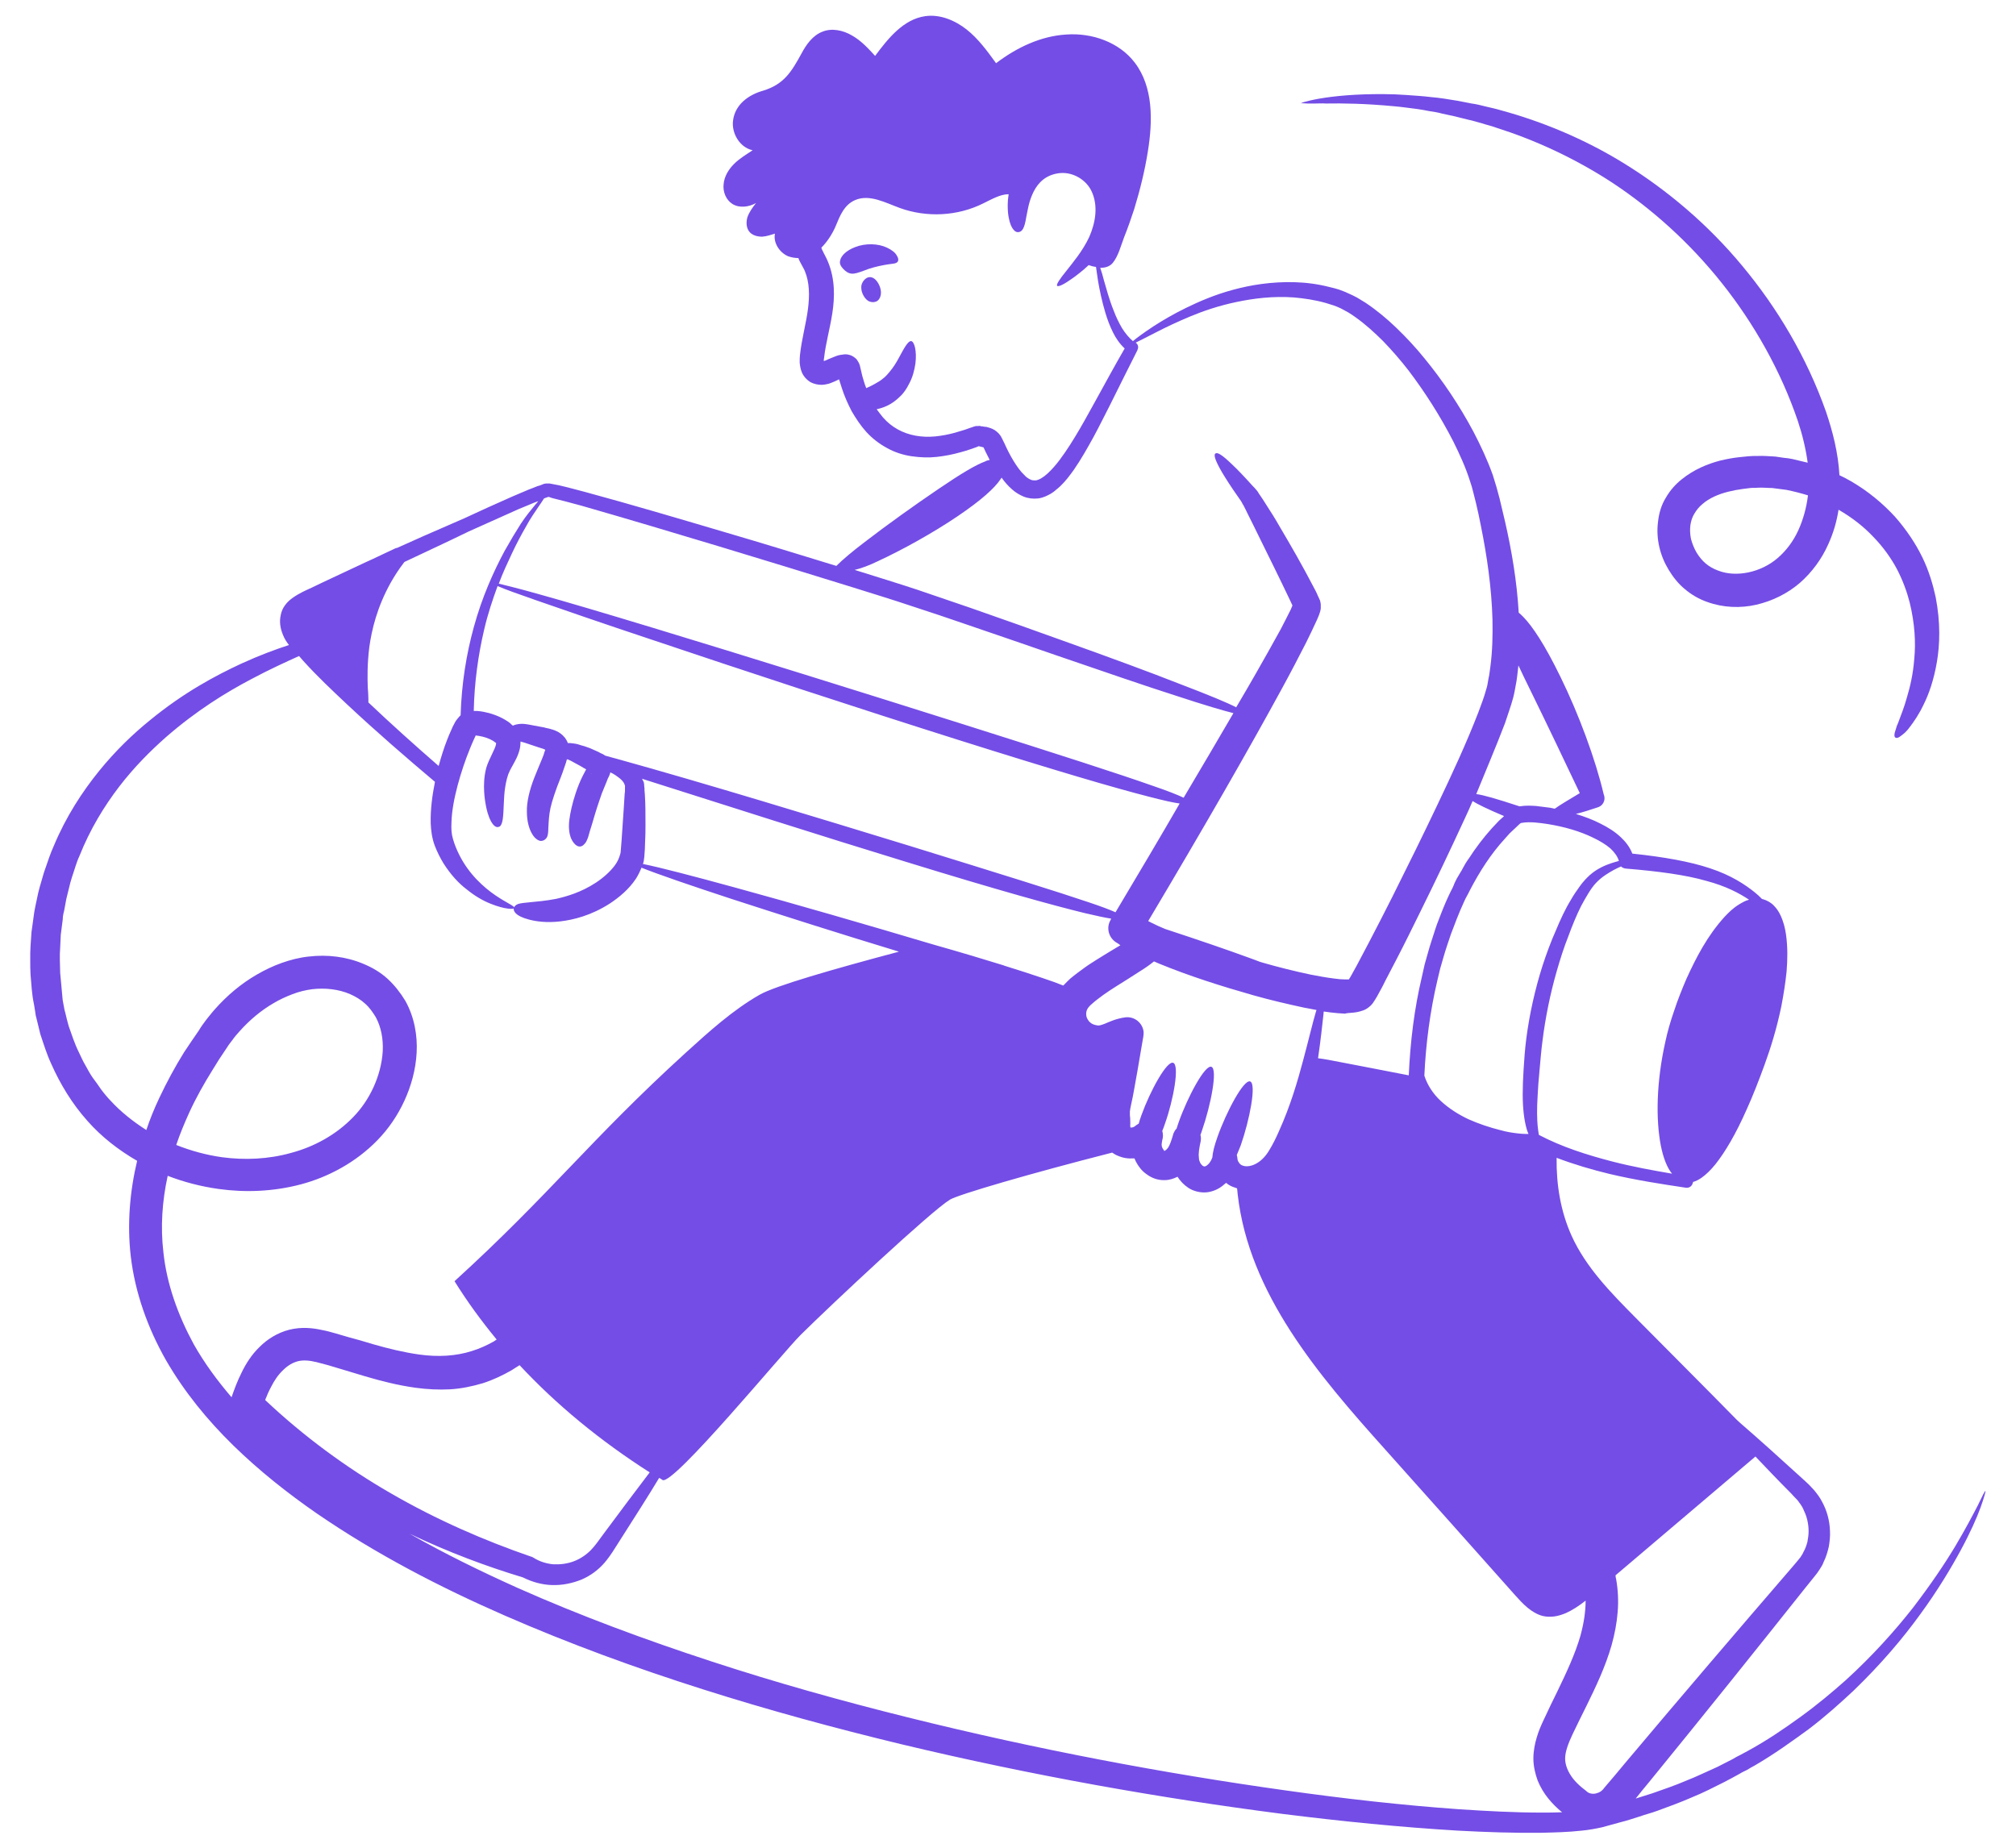 <svg width="48" height="44" viewBox="0 0 48 44" fill="none" xmlns="http://www.w3.org/2000/svg">
<path d="M47.273 35.505C47.258 35.498 47.2 35.622 47.091 35.847C46.974 36.073 46.8 36.407 46.553 36.822C46.305 37.236 45.971 37.731 45.549 38.283C45.12 38.829 44.589 39.425 43.942 40.014C43.614 40.305 43.258 40.603 42.865 40.887C42.473 41.171 42.058 41.454 41.6 41.702C41.542 41.731 41.484 41.767 41.425 41.796C41.367 41.825 41.309 41.854 41.251 41.891C41.135 41.949 41.011 42.014 40.895 42.073C40.647 42.182 40.4 42.305 40.138 42.407C39.884 42.516 39.607 42.611 39.338 42.705C39.207 42.749 39.076 42.785 38.945 42.829C39.047 42.698 39.156 42.567 39.258 42.444C40.582 40.822 41.869 39.214 42.996 37.796C43.069 37.709 43.135 37.622 43.207 37.534C43.244 37.491 43.287 37.433 43.324 37.374C43.36 37.316 43.396 37.265 43.418 37.2C43.476 37.084 43.513 36.96 43.542 36.836C43.564 36.713 43.578 36.582 43.571 36.458C43.564 36.211 43.498 35.971 43.382 35.76C43.331 35.658 43.258 35.563 43.185 35.476C43.149 35.433 43.105 35.396 43.069 35.353C43.033 35.316 42.996 35.287 42.96 35.251C42.378 34.72 41.869 34.262 41.44 33.891C41.411 33.862 41.382 33.84 41.353 33.811C40.553 32.996 39.745 32.189 38.938 31.374C38.356 30.785 37.76 30.182 37.418 29.425C37.156 28.843 37.054 28.211 37.062 27.571C37.484 27.731 37.905 27.854 38.327 27.956C38.945 28.102 39.556 28.196 40.145 28.284C40.211 28.291 40.276 28.254 40.298 28.189C40.305 28.174 40.305 28.16 40.313 28.145C40.371 28.131 40.444 28.094 40.516 28.044C40.618 27.971 40.727 27.869 40.844 27.724C41.069 27.44 41.324 27.018 41.593 26.407C41.731 26.102 41.869 25.753 42.014 25.353C42.16 24.953 42.305 24.487 42.414 23.956C42.465 23.687 42.509 23.418 42.538 23.134C42.56 22.851 42.567 22.56 42.524 22.254C42.502 22.102 42.465 21.949 42.393 21.796C42.356 21.716 42.305 21.636 42.24 21.571C42.175 21.498 42.073 21.44 41.971 21.411C41.964 21.411 41.956 21.411 41.949 21.404C41.898 21.353 41.847 21.302 41.782 21.251C41.556 21.069 41.222 20.843 40.713 20.676C40.233 20.516 39.622 20.407 38.865 20.327C38.807 20.174 38.705 20.044 38.596 19.942C38.451 19.803 38.284 19.702 38.109 19.614C37.927 19.52 37.731 19.447 37.52 19.382C37.68 19.345 37.855 19.287 38.051 19.222C38.16 19.185 38.225 19.069 38.196 18.953L38.182 18.909C37.985 18.073 37.585 16.996 37.156 16.123C36.771 15.331 36.48 14.909 36.276 14.698C36.233 14.654 36.196 14.618 36.16 14.589C36.116 13.84 35.993 13.113 35.833 12.414C35.789 12.225 35.745 12.043 35.702 11.862C35.68 11.774 35.651 11.68 35.629 11.593C35.6 11.498 35.571 11.403 35.542 11.309C35.411 10.945 35.251 10.604 35.084 10.284C34.742 9.643 34.349 9.062 33.92 8.538C33.709 8.276 33.484 8.036 33.251 7.811C33.018 7.585 32.771 7.382 32.509 7.207C32.444 7.163 32.371 7.127 32.305 7.083C32.233 7.047 32.167 7.011 32.094 6.982C32.022 6.945 31.949 6.923 31.876 6.894C31.804 6.873 31.731 6.851 31.658 6.836C31.375 6.763 31.091 6.727 30.822 6.72C30.276 6.705 29.782 6.785 29.353 6.902C28.924 7.018 28.553 7.178 28.24 7.331C27.927 7.484 27.673 7.636 27.469 7.767C27.236 7.92 27.069 8.043 26.974 8.123C26.873 8.036 26.785 7.927 26.713 7.811C26.633 7.673 26.567 7.534 26.516 7.396C26.407 7.127 26.342 6.873 26.284 6.676C26.255 6.56 26.225 6.458 26.196 6.378C26.313 6.378 26.415 6.349 26.487 6.269C26.625 6.109 26.691 5.84 26.764 5.651C26.851 5.433 26.931 5.207 27.004 4.982C27.142 4.531 27.258 4.065 27.331 3.6C27.447 2.88 27.462 2.073 27.018 1.491C26.647 1.004 26 0.778 25.389 0.822C24.778 0.858 24.204 1.134 23.716 1.505C23.505 1.214 23.294 0.924 23.018 0.705C22.742 0.487 22.385 0.334 22.029 0.385C21.513 0.458 21.149 0.909 20.836 1.331C20.669 1.149 20.502 0.967 20.284 0.844C20.073 0.72 19.804 0.662 19.578 0.756C19.353 0.844 19.2 1.054 19.084 1.273C18.844 1.709 18.669 2.007 18.167 2.16C17.833 2.254 17.505 2.48 17.454 2.865C17.411 3.171 17.614 3.513 17.92 3.578C17.767 3.68 17.607 3.774 17.476 3.905C17.345 4.036 17.244 4.204 17.229 4.385C17.207 4.567 17.287 4.763 17.44 4.858C17.607 4.96 17.825 4.931 18 4.836C17.92 4.938 17.84 5.047 17.796 5.171C17.76 5.294 17.767 5.44 17.855 5.534C17.927 5.607 18.036 5.636 18.145 5.636C18.255 5.629 18.349 5.593 18.451 5.564C18.407 5.782 18.56 6.014 18.764 6.102C18.844 6.131 18.931 6.145 19.011 6.145V6.153C19.025 6.182 19.033 6.211 19.047 6.233C19.098 6.334 19.142 6.4 19.164 6.458C19.273 6.72 19.28 7.033 19.236 7.367C19.193 7.702 19.091 8.058 19.047 8.451C19.04 8.509 19.04 8.567 19.04 8.633C19.047 8.698 19.055 8.778 19.091 8.865C19.127 8.953 19.2 9.04 19.294 9.098C19.389 9.149 19.484 9.164 19.564 9.164C19.607 9.164 19.644 9.156 19.68 9.149C19.716 9.142 19.753 9.134 19.782 9.12C19.84 9.098 19.891 9.076 19.934 9.054L19.978 9.033L20 9.105L20.044 9.243C20.102 9.425 20.182 9.607 20.276 9.789C20.378 9.963 20.487 10.131 20.625 10.284C20.764 10.436 20.931 10.567 21.12 10.669C21.302 10.771 21.505 10.836 21.709 10.865C21.913 10.894 22.109 10.902 22.305 10.88C22.502 10.858 22.684 10.822 22.865 10.771C22.953 10.749 23.04 10.72 23.127 10.691L23.251 10.647L23.302 10.625L23.367 10.64C23.396 10.647 23.411 10.654 23.418 10.654L23.469 10.764C23.498 10.829 23.535 10.887 23.564 10.953C23.527 10.96 23.491 10.967 23.454 10.989C23.236 11.069 22.902 11.265 22.334 11.651C21.767 12.036 21.105 12.509 20.596 12.902C20.298 13.127 20.058 13.331 19.913 13.476C19.04 13.207 18.138 12.931 17.222 12.662C16.138 12.342 15.033 12.014 13.934 11.716C13.796 11.68 13.658 11.643 13.52 11.607L13.309 11.556C13.236 11.542 13.156 11.527 13.084 11.513H13.076C13.076 11.513 13.076 11.513 13.062 11.513C13.04 11.513 13.018 11.513 13.004 11.513L12.96 11.52C12.938 11.527 12.916 11.534 12.902 11.542C12.865 11.556 12.829 11.571 12.793 11.578C12.727 11.607 12.662 11.629 12.589 11.658C12.458 11.716 12.327 11.767 12.196 11.825C11.811 11.993 11.433 12.167 11.055 12.342C10.771 12.465 10.451 12.604 10.087 12.764C9.891 12.851 9.68 12.945 9.455 13.047C9.44 13.047 9.418 13.054 9.404 13.062C9.229 13.142 9.055 13.229 8.88 13.309C8.822 13.338 8.764 13.36 8.705 13.389C8.444 13.513 8.175 13.636 7.884 13.774C7.738 13.84 7.593 13.913 7.44 13.985C7.287 14.058 7.135 14.116 6.953 14.247C6.895 14.291 6.836 14.342 6.785 14.414C6.735 14.48 6.698 14.567 6.684 14.647C6.647 14.814 6.676 14.967 6.735 15.113C6.771 15.207 6.822 15.287 6.88 15.36C6.567 15.462 6.189 15.6 5.745 15.803C5.135 16.087 4.378 16.487 3.564 17.156C3.178 17.469 2.756 17.869 2.356 18.363C1.956 18.858 1.571 19.447 1.28 20.145C1.2 20.32 1.142 20.502 1.076 20.691C1.04 20.785 1.018 20.88 0.989 20.974C0.96 21.069 0.931 21.171 0.909 21.265C0.887 21.367 0.865 21.469 0.844 21.571C0.836 21.622 0.822 21.673 0.815 21.724C0.807 21.774 0.8 21.825 0.793 21.884C0.778 21.993 0.764 22.094 0.749 22.203C0.742 22.313 0.735 22.422 0.727 22.531C0.727 22.589 0.72 22.64 0.72 22.698V22.865C0.72 22.982 0.72 23.091 0.727 23.207C0.749 23.44 0.756 23.673 0.807 23.905C0.815 23.963 0.829 24.022 0.836 24.08L0.851 24.182L0.873 24.269C0.902 24.385 0.931 24.509 0.96 24.625C1.04 24.865 1.113 25.105 1.222 25.338C1.433 25.811 1.709 26.276 2.087 26.698C2.415 27.069 2.815 27.382 3.265 27.643C3.091 28.371 3.025 29.149 3.113 29.913C3.215 30.785 3.52 31.629 3.949 32.385C4.385 33.142 4.938 33.818 5.556 34.422C6.175 35.025 6.844 35.556 7.549 36.044C8.96 37.011 10.473 37.796 12.022 38.473C13.571 39.149 15.149 39.724 16.727 40.225C18.305 40.727 19.891 41.156 21.454 41.534C24.582 42.283 27.644 42.822 30.524 43.193C31.964 43.374 33.367 43.513 34.713 43.593C35.389 43.629 36.044 43.651 36.691 43.644C37.018 43.636 37.338 43.629 37.658 43.593C37.818 43.578 37.985 43.549 38.145 43.513C38.298 43.469 38.444 43.433 38.596 43.389C38.749 43.353 38.887 43.302 39.033 43.258C39.178 43.207 39.324 43.171 39.462 43.12C39.738 43.018 40.022 42.916 40.284 42.8C40.553 42.691 40.807 42.56 41.054 42.436C41.178 42.371 41.302 42.305 41.418 42.24C41.476 42.203 41.542 42.174 41.6 42.145C41.658 42.109 41.716 42.073 41.775 42.044C42.24 41.774 42.662 41.469 43.062 41.178C43.455 40.88 43.811 40.56 44.138 40.254C44.785 39.629 45.309 39.011 45.724 38.436C46.138 37.869 46.451 37.345 46.684 36.916C46.916 36.487 47.069 36.138 47.156 35.898C47.251 35.636 47.28 35.505 47.273 35.505ZM42.749 35.673C42.778 35.702 42.807 35.731 42.829 35.767C42.88 35.833 42.924 35.898 42.953 35.978C43.025 36.123 43.062 36.298 43.062 36.465C43.062 36.553 43.047 36.64 43.033 36.72C43.011 36.8 42.982 36.887 42.938 36.96C42.924 37.004 42.895 37.033 42.873 37.076C42.844 37.113 42.822 37.142 42.785 37.185C42.713 37.273 42.64 37.353 42.567 37.44C41.382 38.814 40.044 40.378 38.698 41.978C38.531 42.182 38.364 42.378 38.189 42.582L38.175 42.603L38.167 42.611L38.16 42.618C38.153 42.625 38.153 42.625 38.145 42.633C38.131 42.64 38.124 42.654 38.109 42.662C38.087 42.676 38.058 42.691 38.029 42.698C37.971 42.72 37.913 42.72 37.862 42.705C37.833 42.698 37.811 42.684 37.789 42.669C37.782 42.662 37.775 42.662 37.775 42.654L37.738 42.625L37.673 42.574C37.585 42.502 37.513 42.429 37.455 42.356C37.331 42.196 37.265 42.029 37.265 41.876C37.265 41.716 37.338 41.52 37.44 41.302C37.549 41.076 37.658 40.851 37.775 40.618C38 40.16 38.225 39.687 38.371 39.178C38.444 38.916 38.495 38.654 38.516 38.385C38.538 38.123 38.524 37.854 38.48 37.607C38.473 37.578 38.465 37.549 38.465 37.513C39.578 36.567 40.684 35.629 41.796 34.684C42.058 34.96 42.342 35.258 42.654 35.571C42.684 35.607 42.713 35.636 42.749 35.673ZM28.589 27.171C28.596 27.12 28.596 27.069 28.582 27.025C28.596 26.996 28.604 26.96 28.618 26.924C28.829 26.32 28.996 25.462 28.844 25.404C28.691 25.345 28.276 26.123 28.065 26.72C28.044 26.778 28.029 26.829 28.015 26.873C27.978 26.909 27.956 26.953 27.934 27.003V27.011C27.891 27.156 27.855 27.265 27.811 27.331C27.789 27.36 27.767 27.382 27.745 27.396C27.724 27.411 27.709 27.411 27.716 27.404C27.724 27.404 27.724 27.404 27.716 27.396C27.709 27.389 27.695 27.367 27.68 27.345C27.665 27.316 27.658 27.287 27.658 27.258C27.658 27.244 27.665 27.185 27.673 27.149C27.695 27.084 27.695 27.003 27.673 26.931C27.695 26.88 27.716 26.822 27.738 26.756C27.942 26.182 28.087 25.367 27.934 25.309C27.782 25.251 27.382 25.985 27.178 26.553C27.149 26.633 27.127 26.698 27.113 26.756L27.055 26.793C27.04 26.8 27.033 26.814 27.018 26.822C27.011 26.822 27.004 26.829 26.996 26.836C26.974 26.843 26.953 26.851 26.931 26.851C26.924 26.851 26.924 26.851 26.916 26.851C26.916 26.836 26.909 26.822 26.909 26.8C26.916 26.764 26.909 26.705 26.909 26.625L26.902 26.56C26.902 26.553 26.902 26.538 26.902 26.531C26.902 26.509 26.902 26.487 26.902 26.465C26.909 26.422 26.916 26.363 26.931 26.305L26.974 26.102L27.011 25.898C27.033 25.76 27.062 25.629 27.084 25.491C27.127 25.222 27.178 24.953 27.222 24.683C27.229 24.647 27.229 24.611 27.229 24.574C27.207 24.363 27.018 24.203 26.8 24.225C26.684 24.24 26.582 24.269 26.502 24.298C26.422 24.327 26.356 24.356 26.305 24.378C26.255 24.4 26.218 24.407 26.196 24.414C26.167 24.422 26.138 24.422 26.109 24.414C26.051 24.407 25.985 24.378 25.949 24.342C25.913 24.305 25.884 24.262 25.869 24.211C25.855 24.153 25.862 24.094 25.876 24.058C25.891 24.014 25.934 23.956 26.015 23.891C26.087 23.825 26.189 23.753 26.276 23.687C26.371 23.622 26.465 23.556 26.56 23.498C26.756 23.374 26.945 23.258 27.134 23.134C27.251 23.062 27.367 22.982 27.476 22.894C27.513 22.909 27.549 22.924 27.593 22.945C28.32 23.244 29.076 23.483 29.847 23.702C30.233 23.811 30.633 23.905 31.04 23.993C31.142 24.014 31.244 24.029 31.345 24.051C31.338 24.065 31.338 24.08 31.331 24.094C31.251 24.363 31.156 24.771 31.025 25.258C30.895 25.745 30.727 26.327 30.451 26.938C30.385 27.091 30.305 27.251 30.225 27.382C30.145 27.52 30.044 27.629 29.934 27.694C29.818 27.767 29.687 27.789 29.6 27.76C29.571 27.753 29.564 27.745 29.549 27.738C29.535 27.731 29.52 27.716 29.505 27.694C29.476 27.658 29.462 27.614 29.462 27.585C29.462 27.556 29.454 27.534 29.447 27.505C29.476 27.44 29.505 27.36 29.542 27.273C29.753 26.669 29.92 25.811 29.767 25.753C29.614 25.694 29.2 26.473 28.989 27.069C28.909 27.294 28.873 27.447 28.865 27.564C28.851 27.6 28.836 27.636 28.814 27.665C28.793 27.702 28.764 27.731 28.735 27.753C28.705 27.774 28.676 27.782 28.669 27.774C28.662 27.774 28.654 27.774 28.633 27.76C28.618 27.745 28.589 27.716 28.575 27.687C28.56 27.651 28.545 27.622 28.545 27.564C28.531 27.469 28.553 27.331 28.589 27.171ZM11.818 17.694C11.818 17.687 11.818 17.68 11.818 17.68V17.694ZM12.349 12.123C12.48 12.073 12.604 12.014 12.735 11.963L12.815 11.934C12.793 11.963 12.771 11.993 12.742 12.022C12.647 12.138 12.524 12.284 12.4 12.473C12.284 12.654 12.153 12.873 12.014 13.12C11.753 13.607 11.476 14.218 11.28 14.938C11.105 15.571 10.989 16.284 10.967 17.033L10.96 17.04C10.953 17.047 10.938 17.062 10.931 17.069C10.916 17.084 10.909 17.098 10.895 17.113C10.851 17.163 10.829 17.207 10.807 17.251C10.785 17.294 10.764 17.331 10.749 17.374C10.713 17.454 10.676 17.534 10.647 17.614C10.567 17.818 10.502 18.029 10.444 18.24C9.884 17.753 9.316 17.244 8.771 16.727C8.771 16.698 8.771 16.669 8.771 16.64C8.771 16.567 8.764 16.473 8.756 16.363C8.749 16.138 8.742 15.825 8.793 15.411C8.851 14.996 8.975 14.465 9.302 13.876C9.396 13.709 9.505 13.542 9.629 13.382C9.847 13.28 10.058 13.178 10.247 13.091C10.589 12.931 10.895 12.785 11.164 12.654C11.564 12.473 11.956 12.298 12.349 12.123ZM32.196 24.116C32.269 24.109 32.342 24.102 32.465 24.058C32.524 24.036 32.611 23.985 32.684 23.891L32.742 23.803C32.785 23.738 32.8 23.702 32.829 23.651C32.88 23.556 32.931 23.469 32.974 23.374C33.069 23.193 33.164 23.011 33.258 22.829C33.447 22.465 33.629 22.094 33.811 21.724C34.175 20.989 34.531 20.24 34.873 19.498C34.938 19.36 35.004 19.214 35.062 19.076C35.178 19.149 35.411 19.265 35.811 19.433C35.804 19.44 35.796 19.447 35.789 19.454C35.745 19.498 35.694 19.534 35.651 19.585C35.607 19.629 35.564 19.68 35.52 19.724C35.324 19.942 35.135 20.189 34.967 20.451C34.967 20.451 34.967 20.458 34.96 20.458C34.916 20.523 34.873 20.589 34.836 20.662C34.822 20.691 34.807 20.713 34.793 20.742C34.785 20.749 34.785 20.756 34.778 20.764C34.749 20.814 34.713 20.873 34.684 20.924C34.662 20.967 34.64 21.011 34.618 21.062V21.069C34.611 21.076 34.611 21.091 34.604 21.098C34.596 21.113 34.596 21.12 34.589 21.134C34.509 21.287 34.436 21.447 34.371 21.607C34.356 21.643 34.342 21.68 34.327 21.716C34.276 21.854 34.218 21.985 34.175 22.123C34.116 22.313 34.051 22.494 34 22.683C33.971 22.778 33.949 22.873 33.92 22.967C33.898 23.062 33.876 23.156 33.855 23.258C33.673 24.022 33.578 24.807 33.542 25.607C32.916 25.483 32.371 25.382 31.964 25.302C31.709 25.251 31.505 25.214 31.382 25.2C31.447 24.756 31.484 24.393 31.513 24.138C31.513 24.116 31.513 24.102 31.52 24.087C31.571 24.094 31.622 24.102 31.68 24.109C31.789 24.123 31.898 24.131 32.022 24.138C32.065 24.123 32.124 24.123 32.196 24.116ZM26.56 21.724C26.429 21.665 26.218 21.585 25.913 21.483C25.185 21.236 23.898 20.836 21.665 20.145C19.433 19.462 16.793 18.654 14.698 18.073C14.596 18.044 14.502 18.022 14.407 17.993C14.385 17.978 14.364 17.963 14.349 17.956C14.313 17.942 14.284 17.927 14.247 17.905C14.182 17.876 14.116 17.847 14.051 17.818C13.985 17.796 13.92 17.767 13.854 17.753C13.789 17.731 13.724 17.709 13.636 17.702C13.6 17.694 13.564 17.694 13.52 17.694C13.505 17.651 13.476 17.6 13.447 17.564C13.389 17.491 13.316 17.44 13.251 17.411C13.193 17.382 13.134 17.367 13.084 17.353C13.033 17.338 12.996 17.338 12.96 17.323C12.924 17.316 12.88 17.309 12.844 17.302C12.764 17.287 12.691 17.273 12.611 17.258C12.531 17.244 12.429 17.222 12.298 17.251C12.269 17.258 12.24 17.265 12.211 17.28C12.182 17.258 12.16 17.236 12.138 17.214C11.978 17.098 11.825 17.033 11.651 16.982C11.564 16.96 11.469 16.938 11.367 16.931C11.338 16.931 11.309 16.931 11.28 16.931C11.294 16.24 11.389 15.585 11.527 14.996C11.614 14.618 11.731 14.276 11.847 13.956C12.014 14.029 12.335 14.145 12.756 14.291C13.425 14.524 14.371 14.851 15.462 15.214C17.644 15.949 20.429 16.865 22.8 17.614C25.171 18.363 26.545 18.764 27.338 18.967C27.702 19.062 27.934 19.113 28.087 19.134C27.629 19.927 27.12 20.785 26.56 21.724ZM13.011 17.891C13.018 17.898 13.025 17.898 13.011 17.891V17.891ZM14.08 18.414C14.095 18.422 14.095 18.429 14.087 18.422C14.08 18.422 14.08 18.414 14.08 18.414ZM15.367 19.28C15.367 19.156 15.36 19.033 15.353 18.909C15.353 18.88 15.345 18.851 15.345 18.814V18.771L15.338 18.72V18.705V18.691C15.338 18.676 15.331 18.662 15.331 18.64C15.324 18.618 15.324 18.611 15.316 18.604L15.302 18.574C15.294 18.567 15.294 18.553 15.287 18.545C17.236 19.163 19.549 19.905 21.549 20.516C23.789 21.207 25.091 21.564 25.833 21.745C26.116 21.811 26.313 21.854 26.458 21.876C26.451 21.884 26.451 21.891 26.444 21.905C26.334 22.087 26.393 22.32 26.567 22.436C26.604 22.458 26.64 22.48 26.676 22.509C26.502 22.611 26.327 22.72 26.138 22.836C26.036 22.902 25.927 22.967 25.818 23.047C25.709 23.127 25.607 23.2 25.484 23.302C25.433 23.353 25.375 23.404 25.316 23.469C25.193 23.418 25.033 23.36 24.814 23.287C24.575 23.207 24.269 23.105 23.913 22.996L23.898 22.989C23.454 22.851 22.895 22.683 22.204 22.487C20.691 22.036 18.909 21.52 17.498 21.134C16.516 20.865 15.709 20.654 15.309 20.574C15.316 20.538 15.331 20.509 15.331 20.473C15.338 20.429 15.345 20.385 15.345 20.342C15.345 20.298 15.353 20.269 15.353 20.233L15.36 20.036C15.374 19.782 15.367 19.527 15.367 19.28ZM41.644 21.425C41.556 21.447 41.484 21.491 41.411 21.534C41.265 21.622 41.156 21.731 41.054 21.84C40.851 22.065 40.684 22.305 40.538 22.553C40.393 22.8 40.269 23.054 40.153 23.309C40.044 23.564 39.942 23.818 39.862 24.065C39.775 24.313 39.702 24.567 39.651 24.807C39.433 25.782 39.425 26.662 39.542 27.273C39.6 27.571 39.694 27.811 39.811 27.949C39.345 27.869 38.865 27.782 38.385 27.658C37.796 27.505 37.193 27.316 36.64 27.025C36.633 26.974 36.618 26.902 36.611 26.814C36.596 26.647 36.589 26.414 36.611 26.08C36.618 25.913 36.633 25.724 36.654 25.505C36.676 25.28 36.691 25.047 36.727 24.778C36.793 24.247 36.909 23.665 37.069 23.113C37.149 22.836 37.236 22.56 37.338 22.305C37.433 22.044 37.535 21.796 37.644 21.578C37.702 21.469 37.76 21.367 37.818 21.273C37.876 21.178 37.942 21.084 38.007 21.018C38.138 20.88 38.298 20.785 38.429 20.713C38.487 20.683 38.545 20.654 38.596 20.633C38.625 20.662 38.662 20.676 38.705 20.683C39.505 20.749 40.138 20.836 40.618 20.974C41.091 21.098 41.418 21.273 41.644 21.425ZM38.342 20.203C38.444 20.298 38.516 20.4 38.545 20.502C38.495 20.516 38.436 20.531 38.371 20.553C38.218 20.604 38.029 20.683 37.855 20.836C37.767 20.916 37.687 21.003 37.614 21.105C37.542 21.207 37.469 21.309 37.404 21.425C37.265 21.651 37.149 21.905 37.04 22.167C36.924 22.429 36.822 22.705 36.727 22.996C36.545 23.564 36.414 24.167 36.342 24.72C36.305 24.996 36.291 25.251 36.276 25.469C36.262 25.687 36.255 25.884 36.255 26.058C36.255 26.407 36.291 26.669 36.342 26.858C36.356 26.916 36.378 26.967 36.393 27.003C36.371 27.003 36.349 27.003 36.327 27.003C36.262 27.003 36.196 26.996 36.131 26.989C36 26.974 35.869 26.953 35.738 26.916C35.476 26.851 35.215 26.764 34.967 26.654C34.72 26.538 34.495 26.393 34.305 26.218C34.124 26.051 33.985 25.84 33.913 25.614C33.949 24.843 34.051 24.073 34.225 23.338C34.247 23.244 34.269 23.149 34.291 23.062C34.32 22.967 34.342 22.88 34.371 22.785C34.422 22.604 34.487 22.422 34.545 22.247C34.64 21.993 34.734 21.745 34.844 21.505C34.873 21.433 34.909 21.367 34.945 21.302C34.96 21.28 34.967 21.258 34.982 21.229C35.229 20.749 35.505 20.327 35.825 19.978C35.862 19.934 35.905 19.891 35.942 19.847C35.985 19.803 36.029 19.767 36.065 19.731C36.109 19.694 36.145 19.651 36.189 19.614L36.211 19.6C36.218 19.6 36.233 19.593 36.247 19.593C36.334 19.578 36.436 19.578 36.538 19.585C36.64 19.593 36.742 19.607 36.844 19.622C37.251 19.687 37.622 19.796 37.934 19.949C38.087 20.022 38.233 20.109 38.342 20.203ZM35.833 17.222C35.898 17.018 35.971 16.829 36.029 16.611C36.058 16.502 36.073 16.4 36.094 16.291C36.116 16.189 36.124 16.08 36.138 15.978C36.145 15.934 36.145 15.891 36.153 15.847C36.24 16.029 36.334 16.233 36.451 16.465C36.829 17.236 37.273 18.167 37.614 18.887C37.36 19.04 37.149 19.163 37.018 19.258C36.982 19.251 36.945 19.244 36.916 19.236C36.807 19.222 36.691 19.207 36.575 19.193C36.458 19.185 36.334 19.178 36.189 19.2C36.182 19.2 36.175 19.2 36.175 19.2C35.622 19.018 35.316 18.931 35.149 18.909C35.374 18.356 35.614 17.796 35.833 17.222ZM23.309 10.422C23.309 10.414 23.316 10.407 23.316 10.4C23.316 10.4 23.316 10.407 23.309 10.422ZM23.425 10.16L23.396 10.153H23.382H23.375C23.367 10.153 23.36 10.153 23.345 10.145C23.331 10.145 23.309 10.138 23.294 10.145C23.287 10.145 23.28 10.145 23.265 10.145C23.258 10.145 23.251 10.145 23.251 10.145H23.236L23.207 10.153C23.185 10.16 23.178 10.16 23.164 10.167L23.098 10.189L22.974 10.233C22.895 10.254 22.814 10.284 22.735 10.305C22.575 10.349 22.415 10.378 22.262 10.393C21.949 10.422 21.636 10.371 21.375 10.225C21.244 10.153 21.127 10.058 21.025 9.942C20.974 9.883 20.924 9.811 20.873 9.745C20.982 9.723 21.113 9.68 21.244 9.593C21.324 9.542 21.396 9.476 21.469 9.403C21.535 9.331 21.593 9.243 21.636 9.156C21.731 8.989 21.774 8.807 21.796 8.654C21.833 8.349 21.767 8.131 21.695 8.123C21.614 8.116 21.52 8.305 21.396 8.531C21.338 8.64 21.265 8.756 21.178 8.858C21.134 8.909 21.098 8.953 21.055 8.989C21.011 9.025 20.967 9.062 20.916 9.091C20.785 9.171 20.691 9.214 20.625 9.243C20.604 9.185 20.582 9.134 20.567 9.076L20.531 8.953L20.502 8.829L20.473 8.705C20.465 8.684 20.458 8.654 20.444 8.633C20.429 8.604 20.407 8.574 20.393 8.553C20.371 8.531 20.342 8.509 20.32 8.494C20.298 8.48 20.269 8.465 20.247 8.458C20.16 8.429 20.102 8.436 20.065 8.444C19.978 8.451 19.92 8.473 19.869 8.494C19.818 8.516 19.76 8.538 19.724 8.553C19.68 8.574 19.651 8.589 19.622 8.596C19.614 8.596 19.614 8.596 19.614 8.596C19.614 8.574 19.614 8.545 19.622 8.516C19.658 8.182 19.76 7.833 19.818 7.454C19.876 7.076 19.884 6.647 19.716 6.24C19.673 6.131 19.622 6.051 19.593 5.985C19.585 5.971 19.578 5.956 19.571 5.942L19.556 5.898C19.702 5.753 19.825 5.556 19.898 5.382C20 5.134 20.102 4.873 20.364 4.763C20.705 4.618 21.084 4.829 21.425 4.953C22.065 5.185 22.8 5.149 23.411 4.843C23.607 4.749 23.811 4.625 24.015 4.625C24 4.72 23.993 4.807 23.993 4.88C23.993 4.996 24 5.091 24.015 5.171C24.044 5.331 24.087 5.418 24.131 5.469C24.174 5.52 24.211 5.534 24.255 5.527C24.342 5.513 24.393 5.433 24.436 5.163C24.465 5.033 24.487 4.843 24.575 4.64C24.662 4.436 24.814 4.211 25.134 4.138C25.294 4.102 25.454 4.116 25.614 4.189C25.774 4.262 25.913 4.393 25.985 4.545C26.065 4.705 26.095 4.902 26.08 5.091C26.065 5.287 26.007 5.476 25.934 5.644C25.774 5.985 25.542 6.254 25.389 6.451C25.229 6.647 25.142 6.778 25.171 6.807C25.2 6.836 25.338 6.771 25.549 6.618C25.658 6.538 25.782 6.444 25.913 6.32C25.913 6.32 25.913 6.32 25.92 6.313C25.978 6.334 26.036 6.349 26.095 6.356C26.109 6.451 26.124 6.567 26.145 6.698C26.182 6.909 26.233 7.163 26.32 7.454C26.364 7.6 26.422 7.76 26.502 7.92C26.567 8.051 26.654 8.182 26.778 8.298C26.567 8.662 26.349 9.062 26.109 9.498C25.978 9.731 25.847 9.978 25.702 10.225C25.556 10.473 25.404 10.72 25.229 10.953C25.142 11.069 25.047 11.178 24.945 11.273C24.844 11.367 24.735 11.433 24.654 11.44C24.611 11.44 24.575 11.44 24.531 11.418C24.487 11.396 24.436 11.367 24.393 11.316C24.298 11.229 24.211 11.105 24.131 10.974C24.051 10.844 23.978 10.698 23.913 10.553L23.855 10.436C23.825 10.364 23.76 10.291 23.68 10.24C23.607 10.196 23.542 10.182 23.491 10.167L23.425 10.16ZM20.895 13.367C21.491 13.091 22.211 12.691 22.793 12.298C23.375 11.905 23.68 11.622 23.818 11.418C23.825 11.403 23.84 11.389 23.847 11.374C23.92 11.476 24 11.571 24.102 11.658C24.174 11.723 24.269 11.782 24.371 11.825C24.48 11.869 24.604 11.883 24.72 11.869C24.836 11.854 24.938 11.803 25.025 11.753C25.069 11.723 25.105 11.702 25.142 11.665C25.178 11.636 25.215 11.607 25.244 11.578C25.375 11.454 25.469 11.323 25.564 11.193C25.745 10.931 25.891 10.669 26.036 10.407C26.174 10.153 26.298 9.898 26.422 9.658C26.662 9.178 26.88 8.734 27.084 8.334V8.327C27.113 8.269 27.098 8.196 27.04 8.16C27.149 8.109 27.324 8.014 27.556 7.898C27.767 7.789 28.029 7.665 28.342 7.534C28.654 7.404 29.018 7.28 29.433 7.193C29.847 7.105 30.313 7.047 30.807 7.083C31.055 7.105 31.309 7.142 31.564 7.214C31.629 7.236 31.687 7.251 31.753 7.273C31.811 7.294 31.869 7.316 31.927 7.345C31.985 7.374 32.044 7.411 32.102 7.44C32.16 7.476 32.218 7.513 32.276 7.556C32.502 7.716 32.72 7.913 32.931 8.123C33.142 8.342 33.345 8.574 33.542 8.829C33.927 9.338 34.291 9.905 34.604 10.516C34.756 10.822 34.902 11.142 35.004 11.469C35.033 11.549 35.054 11.629 35.076 11.716C35.098 11.803 35.12 11.891 35.142 11.978C35.185 12.153 35.222 12.334 35.258 12.516C35.404 13.236 35.513 13.985 35.535 14.749C35.542 15.127 35.535 15.505 35.484 15.883C35.469 15.978 35.462 16.073 35.44 16.16C35.425 16.254 35.411 16.349 35.382 16.429C35.338 16.596 35.265 16.785 35.2 16.96C34.916 17.694 34.575 18.429 34.225 19.163C33.876 19.898 33.513 20.633 33.149 21.36C32.967 21.724 32.778 22.087 32.589 22.451C32.495 22.633 32.4 22.807 32.305 22.989C32.255 23.076 32.211 23.163 32.16 23.251C32.145 23.273 32.131 23.302 32.116 23.323C32.087 23.323 32.058 23.323 32.029 23.323C31.949 23.323 31.855 23.316 31.767 23.302C31.585 23.28 31.389 23.244 31.2 23.207C30.822 23.127 30.444 23.033 30.065 22.924C30.044 22.916 30.015 22.909 29.993 22.902C29.913 22.873 29.825 22.836 29.738 22.807C29.222 22.618 28.567 22.393 27.745 22.123C27.636 22.08 27.527 22.029 27.425 21.978C27.396 21.963 27.367 21.949 27.338 21.934C28.684 19.673 29.724 17.862 30.524 16.393C30.735 16.007 30.924 15.643 31.098 15.302C31.185 15.127 31.265 14.96 31.345 14.785C31.367 14.742 31.382 14.698 31.404 14.647C31.411 14.618 31.425 14.596 31.433 14.56L31.44 14.531C31.44 14.516 31.447 14.502 31.447 14.487V14.465V14.451C31.447 14.436 31.447 14.429 31.447 14.414C31.447 14.393 31.447 14.371 31.44 14.349C31.44 14.334 31.433 14.327 31.433 14.313C31.433 14.298 31.425 14.291 31.425 14.291L31.389 14.211C31.375 14.182 31.367 14.167 31.36 14.145C31.338 14.102 31.324 14.065 31.302 14.029C30.996 13.44 30.72 12.967 30.48 12.56C30.364 12.356 30.255 12.182 30.145 12.014C30.095 11.934 30.044 11.854 29.993 11.782C29.978 11.76 29.964 11.745 29.956 11.723C29.942 11.702 29.927 11.68 29.905 11.658C29.876 11.622 29.855 11.6 29.825 11.571C29.622 11.345 29.462 11.178 29.338 11.062C29.091 10.822 28.982 10.764 28.938 10.8C28.895 10.829 28.924 10.953 29.098 11.251C29.185 11.396 29.309 11.593 29.484 11.84C29.505 11.869 29.527 11.905 29.549 11.934C29.556 11.949 29.564 11.956 29.571 11.971C29.578 11.985 29.585 12.007 29.6 12.022C29.636 12.094 29.68 12.174 29.716 12.254C29.804 12.422 29.891 12.611 29.993 12.814C30.196 13.229 30.444 13.723 30.72 14.305C30.735 14.342 30.756 14.378 30.771 14.414V14.422C30.756 14.451 30.749 14.48 30.735 14.509C30.662 14.654 30.582 14.814 30.494 14.982C30.313 15.309 30.116 15.665 29.898 16.044C29.753 16.298 29.6 16.56 29.433 16.843C29.222 16.734 28.807 16.56 28.044 16.269C27.396 16.014 26.494 15.68 25.251 15.236C24.633 15.011 23.927 14.764 23.12 14.48C22.72 14.342 22.291 14.196 21.84 14.043C21.382 13.891 20.902 13.745 20.393 13.585C20.378 13.578 20.364 13.578 20.349 13.571C20.509 13.534 20.698 13.462 20.895 13.367ZM31.084 14.444C31.164 14.422 31.2 14.407 31.084 14.444V14.444ZM13.236 11.883L13.44 11.934C13.578 11.971 13.709 12.007 13.847 12.043C14.938 12.356 16.036 12.684 17.12 13.011C18.204 13.338 19.265 13.665 20.276 13.978C20.785 14.138 21.265 14.284 21.716 14.436C22.167 14.582 22.596 14.727 22.996 14.865C23.804 15.142 24.509 15.382 25.134 15.6C26.385 16.029 27.294 16.342 27.956 16.553C28.705 16.8 29.134 16.924 29.367 16.982C29.011 17.593 28.618 18.262 28.182 18.996C28.044 18.931 27.811 18.836 27.425 18.705C26.662 18.436 25.294 17.993 22.924 17.244C20.553 16.494 17.76 15.622 15.556 14.953C14.451 14.618 13.498 14.334 12.815 14.145C12.378 14.022 12.058 13.942 11.876 13.898C11.971 13.643 12.08 13.411 12.182 13.193C12.298 12.945 12.415 12.727 12.524 12.538C12.625 12.349 12.735 12.196 12.822 12.065C12.873 11.993 12.916 11.927 12.953 11.869C12.982 11.862 13.004 11.847 13.033 11.84C13.047 11.833 13.055 11.833 13.069 11.833C13.12 11.854 13.171 11.869 13.236 11.883ZM3.891 29.825C3.818 29.214 3.862 28.596 3.993 28C4.371 28.145 4.778 28.254 5.207 28.313C5.833 28.4 6.502 28.378 7.164 28.203C7.818 28.029 8.473 27.68 8.989 27.149C9.251 26.88 9.469 26.56 9.629 26.211C9.789 25.862 9.898 25.476 9.92 25.069C9.942 24.662 9.869 24.225 9.651 23.833C9.535 23.643 9.396 23.462 9.229 23.309C9.062 23.156 8.865 23.04 8.655 22.953C8.24 22.778 7.789 22.727 7.353 22.778C7.135 22.8 6.909 22.858 6.705 22.931C6.502 23.003 6.305 23.098 6.116 23.207C5.738 23.425 5.404 23.709 5.12 24.029C5.047 24.109 4.982 24.196 4.916 24.276C4.851 24.363 4.785 24.451 4.735 24.538L4.56 24.793L4.385 25.054C4.167 25.404 3.971 25.767 3.789 26.153C3.673 26.4 3.571 26.647 3.484 26.909C3.164 26.705 2.873 26.473 2.633 26.211C2.589 26.167 2.553 26.123 2.516 26.08C2.48 26.036 2.444 25.993 2.407 25.942C2.342 25.847 2.276 25.753 2.204 25.658C2.138 25.564 2.087 25.462 2.029 25.36C1.971 25.265 1.927 25.156 1.876 25.054C1.775 24.851 1.709 24.64 1.636 24.436C1.607 24.327 1.578 24.225 1.556 24.123L1.535 24.044L1.52 23.963C1.513 23.913 1.498 23.862 1.491 23.803C1.469 23.585 1.455 23.374 1.433 23.171C1.433 23.069 1.425 22.967 1.425 22.865C1.425 22.814 1.425 22.764 1.425 22.713C1.425 22.662 1.433 22.611 1.433 22.56C1.44 22.458 1.44 22.363 1.447 22.262C1.462 22.167 1.469 22.065 1.484 21.971C1.491 21.92 1.498 21.876 1.498 21.825C1.505 21.782 1.513 21.731 1.527 21.687C1.542 21.593 1.564 21.505 1.578 21.411C1.6 21.323 1.622 21.229 1.644 21.142C1.665 21.054 1.687 20.967 1.716 20.88C1.775 20.713 1.818 20.538 1.891 20.385C2.145 19.745 2.48 19.2 2.836 18.734C3.193 18.269 3.578 17.884 3.949 17.556C4.691 16.909 5.389 16.487 5.964 16.182C6.429 15.934 6.815 15.76 7.12 15.622C7.149 15.658 7.185 15.694 7.215 15.731C7.549 16.102 7.913 16.444 8.276 16.785C8.953 17.418 9.658 18.029 10.356 18.618C10.291 18.945 10.247 19.273 10.255 19.607C10.262 19.774 10.284 19.956 10.349 20.131C10.407 20.284 10.48 20.429 10.56 20.56C10.727 20.822 10.916 21.033 11.12 21.185C11.316 21.345 11.513 21.454 11.68 21.52C12.022 21.658 12.24 21.658 12.247 21.622C12.262 21.578 12.065 21.505 11.789 21.316C11.651 21.222 11.498 21.098 11.345 20.938C11.193 20.778 11.047 20.582 10.931 20.349C10.873 20.233 10.822 20.109 10.785 19.978C10.749 19.862 10.742 19.738 10.749 19.593C10.756 19.309 10.815 19.011 10.895 18.705C10.975 18.407 11.076 18.102 11.193 17.818C11.222 17.745 11.251 17.68 11.28 17.614C11.294 17.585 11.309 17.549 11.324 17.52V17.513C11.374 17.52 11.433 17.527 11.491 17.542C11.607 17.571 11.724 17.622 11.782 17.673C11.796 17.68 11.804 17.687 11.811 17.694V17.716C11.804 17.774 11.76 17.862 11.716 17.956C11.673 18.044 11.607 18.182 11.578 18.284C11.52 18.509 11.52 18.691 11.527 18.843C11.534 18.996 11.556 19.12 11.578 19.229C11.622 19.433 11.68 19.556 11.731 19.622C11.782 19.687 11.825 19.702 11.862 19.694C11.905 19.687 11.934 19.658 11.956 19.578C11.978 19.498 11.985 19.382 11.993 19.185C12 19.091 12 18.982 12.014 18.851C12.029 18.727 12.051 18.582 12.102 18.436C12.131 18.363 12.153 18.32 12.211 18.218C12.262 18.123 12.335 18.007 12.378 17.825C12.385 17.782 12.393 17.731 12.393 17.68C12.393 17.673 12.393 17.665 12.393 17.658C12.415 17.665 12.451 17.673 12.495 17.687C12.567 17.709 12.64 17.738 12.713 17.76C12.785 17.782 12.858 17.811 12.938 17.833C12.953 17.84 12.967 17.847 12.982 17.854C12.982 17.862 12.982 17.869 12.975 17.876C12.967 17.898 12.953 17.934 12.945 17.971L12.902 18.08C12.844 18.225 12.778 18.371 12.72 18.523C12.604 18.822 12.538 19.105 12.545 19.331C12.545 19.556 12.596 19.724 12.655 19.833C12.713 19.942 12.778 19.993 12.829 20.014C12.88 20.036 12.916 20.022 12.953 20.007C12.989 19.985 13.018 19.956 13.033 19.913C13.047 19.869 13.055 19.811 13.055 19.724C13.062 19.636 13.062 19.527 13.084 19.367C13.105 19.207 13.164 19.011 13.265 18.734C13.316 18.596 13.382 18.444 13.433 18.284C13.447 18.24 13.462 18.203 13.476 18.16C13.484 18.138 13.491 18.109 13.498 18.08C13.505 18.08 13.513 18.087 13.527 18.087C13.564 18.102 13.607 18.123 13.658 18.153C13.709 18.182 13.767 18.211 13.818 18.24C13.862 18.269 13.905 18.291 13.956 18.32C13.927 18.378 13.898 18.429 13.869 18.487C13.804 18.618 13.753 18.749 13.709 18.88C13.622 19.142 13.578 19.353 13.556 19.52C13.534 19.694 13.549 19.854 13.6 19.971C13.651 20.08 13.716 20.138 13.767 20.153C13.818 20.167 13.854 20.153 13.891 20.123C13.92 20.094 13.949 20.065 13.964 20.029C13.978 19.993 14 19.956 14.014 19.898C14.029 19.84 14.051 19.767 14.095 19.629C14.138 19.483 14.189 19.302 14.269 19.069C14.305 18.953 14.349 18.836 14.4 18.72C14.422 18.662 14.451 18.604 14.473 18.538L14.495 18.494C14.502 18.48 14.516 18.451 14.524 18.422C14.524 18.414 14.531 18.4 14.531 18.393C14.553 18.4 14.575 18.414 14.604 18.429C14.64 18.451 14.676 18.473 14.713 18.502C14.785 18.553 14.844 18.611 14.865 18.669C14.88 18.698 14.887 18.734 14.88 18.734V18.771V18.814C14.88 18.843 14.88 18.873 14.873 18.902C14.865 19.018 14.858 19.134 14.851 19.258C14.836 19.505 14.815 19.753 14.8 20.007L14.785 20.196C14.785 20.225 14.778 20.262 14.778 20.284C14.778 20.305 14.771 20.327 14.764 20.349C14.742 20.429 14.705 20.516 14.647 20.596C14.531 20.756 14.364 20.902 14.189 21.018C13.833 21.251 13.498 21.345 13.244 21.404C12.982 21.454 12.785 21.469 12.64 21.483C12.495 21.498 12.4 21.505 12.335 21.527C12.276 21.549 12.247 21.585 12.233 21.622C12.225 21.658 12.233 21.702 12.284 21.753C12.335 21.803 12.429 21.854 12.596 21.898C12.764 21.942 13.004 21.978 13.331 21.942C13.651 21.905 14.073 21.803 14.524 21.513C14.742 21.367 14.967 21.185 15.142 20.924C15.193 20.843 15.236 20.756 15.273 20.662C15.651 20.814 16.436 21.084 17.411 21.404C18.596 21.789 20.058 22.254 21.404 22.662C19.818 23.084 18.458 23.476 18.087 23.687C17.44 24.058 16.88 24.567 16.327 25.069C14.036 27.156 13.113 28.422 10.822 30.509C11.12 30.989 11.454 31.447 11.825 31.898C11.804 31.913 11.782 31.927 11.76 31.942C11.593 32.036 11.418 32.116 11.229 32.174C10.858 32.291 10.436 32.32 9.971 32.254C9.615 32.203 9.251 32.116 8.873 32.007C8.684 31.949 8.487 31.891 8.291 31.84C8.189 31.811 8.095 31.782 7.993 31.753C7.891 31.724 7.789 31.694 7.673 31.673C7.447 31.622 7.178 31.593 6.887 31.665C6.604 31.738 6.364 31.891 6.182 32.073C5.993 32.254 5.855 32.473 5.753 32.684C5.651 32.887 5.578 33.084 5.513 33.273C5.171 32.873 4.865 32.458 4.611 32.007C4.24 31.323 3.971 30.582 3.891 29.825ZM4.196 27.265C4.284 27.003 4.393 26.742 4.509 26.487C4.669 26.138 4.858 25.803 5.062 25.476L5.215 25.229L5.375 24.989C5.425 24.909 5.476 24.836 5.535 24.764C5.585 24.691 5.644 24.625 5.702 24.56C5.942 24.291 6.211 24.065 6.509 23.891C6.655 23.803 6.815 23.731 6.967 23.673C7.12 23.614 7.273 23.578 7.433 23.556C7.745 23.52 8.065 23.556 8.335 23.673C8.465 23.731 8.589 23.803 8.691 23.898C8.793 23.985 8.873 24.102 8.945 24.218C9.076 24.458 9.127 24.742 9.113 25.033C9.076 25.622 8.8 26.203 8.407 26.604C8 27.025 7.476 27.309 6.931 27.454C6.385 27.607 5.818 27.629 5.28 27.556C4.916 27.505 4.545 27.404 4.196 27.265ZM9.287 35.549C8.24 34.945 7.222 34.196 6.313 33.338C6.356 33.229 6.4 33.127 6.451 33.033C6.531 32.873 6.625 32.734 6.742 32.625C6.851 32.516 6.975 32.444 7.098 32.414C7.215 32.385 7.36 32.393 7.535 32.436C7.622 32.458 7.709 32.48 7.811 32.509C7.905 32.538 8 32.567 8.102 32.596C8.298 32.654 8.487 32.713 8.684 32.771C9.076 32.887 9.476 32.989 9.898 33.047C10.167 33.084 10.444 33.098 10.713 33.084C10.982 33.069 11.251 33.011 11.498 32.938C11.745 32.858 11.971 32.749 12.175 32.633C12.24 32.589 12.305 32.553 12.371 32.509C13.244 33.447 14.284 34.305 15.469 35.062C15.156 35.476 14.785 35.964 14.378 36.516C14.276 36.654 14.167 36.814 14.065 36.916C13.956 37.025 13.818 37.12 13.665 37.178C13.513 37.236 13.345 37.258 13.178 37.251C13.011 37.236 12.844 37.185 12.698 37.091C12.684 37.084 12.669 37.076 12.655 37.069H12.647C11.549 36.691 10.4 36.196 9.287 35.549ZM36.691 43.163C36.058 43.163 35.411 43.127 34.742 43.084C33.411 42.989 32.029 42.836 30.596 42.633C27.738 42.233 24.705 41.665 21.607 40.894C20.058 40.509 18.494 40.073 16.938 39.563C15.382 39.054 13.825 38.48 12.32 37.811C11.447 37.418 10.582 36.996 9.753 36.523C10.669 36.96 11.585 37.302 12.451 37.563C12.669 37.673 12.909 37.738 13.142 37.745C13.389 37.753 13.629 37.702 13.847 37.614C14.065 37.52 14.247 37.382 14.393 37.214C14.429 37.171 14.465 37.127 14.495 37.084C14.531 37.04 14.553 36.996 14.582 36.96C14.633 36.88 14.684 36.8 14.735 36.72C15.105 36.138 15.433 35.629 15.694 35.193C15.724 35.207 15.745 35.222 15.774 35.243C16.022 35.389 18.669 32.174 19.062 31.789C19.811 31.047 22.174 28.836 22.618 28.567C22.822 28.444 24.516 27.949 26.48 27.447C26.524 27.476 26.567 27.505 26.611 27.52C26.742 27.578 26.865 27.593 26.982 27.585H27.011C27.025 27.614 27.033 27.636 27.047 27.665C27.105 27.774 27.185 27.884 27.302 27.963C27.418 28.051 27.571 28.109 27.731 28.102C27.847 28.102 27.949 28.065 28.036 28.022C28.102 28.123 28.182 28.211 28.291 28.284C28.407 28.363 28.575 28.407 28.727 28.393C28.88 28.378 29.011 28.313 29.105 28.24C29.134 28.218 29.164 28.189 29.193 28.167C29.215 28.182 29.229 28.196 29.251 28.211C29.316 28.254 29.389 28.276 29.454 28.298C29.462 28.349 29.462 28.393 29.469 28.444C29.738 30.807 31.389 32.742 32.974 34.509C34.007 35.665 35.04 36.822 36.073 37.985C36.255 38.189 36.458 38.407 36.727 38.48C37.091 38.567 37.447 38.356 37.753 38.116C37.753 38.378 37.709 38.662 37.629 38.953C37.505 39.382 37.302 39.818 37.084 40.269C36.974 40.494 36.858 40.727 36.749 40.967C36.691 41.091 36.633 41.222 36.589 41.374C36.545 41.52 36.509 41.694 36.509 41.876C36.509 42.058 36.553 42.24 36.611 42.4C36.676 42.56 36.764 42.705 36.865 42.829C36.967 42.953 37.076 43.062 37.193 43.156C37.018 43.163 36.851 43.163 36.691 43.163Z" fill="#744DE6"/>
<path d="M21.12 5.898C20.909 5.796 20.604 5.789 20.364 5.883C20.131 5.971 20.029 6.102 20.007 6.189C19.978 6.283 20.022 6.342 20.08 6.407C20.138 6.465 20.196 6.509 20.276 6.516C20.349 6.523 20.436 6.494 20.575 6.443C20.713 6.385 20.887 6.342 21.04 6.313C21.113 6.298 21.178 6.291 21.236 6.283C21.295 6.276 21.338 6.269 21.367 6.24C21.396 6.211 21.396 6.153 21.353 6.087C21.316 6.014 21.229 5.949 21.12 5.898Z" fill="#744DE6"/>
<path d="M20.771 6.611C20.647 6.56 20.531 6.684 20.509 6.8C20.502 6.865 20.509 6.931 20.538 6.996C20.567 7.062 20.611 7.127 20.669 7.164C20.734 7.2 20.814 7.207 20.88 7.171C20.953 7.127 20.982 7.025 20.974 6.938C20.967 6.829 20.887 6.655 20.771 6.611Z" fill="#744DE6"/>
<path d="M31.127 2.465H31.316C31.389 2.465 31.476 2.458 31.571 2.465C31.956 2.458 32.509 2.465 33.2 2.531C33.375 2.545 33.556 2.574 33.745 2.596C33.84 2.611 33.935 2.625 34.036 2.647C34.131 2.661 34.233 2.676 34.335 2.705C34.436 2.727 34.538 2.749 34.64 2.771C34.742 2.8 34.851 2.821 34.96 2.851C35.069 2.872 35.178 2.909 35.287 2.938C35.396 2.974 35.505 2.996 35.622 3.04C36.516 3.323 37.476 3.752 38.407 4.363C39.338 4.981 40.233 5.781 40.996 6.741C41.76 7.701 42.4 8.829 42.807 10.029C42.916 10.356 42.996 10.691 43.04 11.018C42.924 10.989 42.8 10.96 42.676 10.931C42.611 10.916 42.545 10.909 42.473 10.902C42.407 10.894 42.335 10.88 42.269 10.872C42.131 10.865 41.986 10.851 41.847 10.858C41.775 10.858 41.702 10.858 41.629 10.865C41.556 10.872 41.484 10.88 41.411 10.887C41.266 10.902 41.113 10.931 40.96 10.967C40.655 11.047 40.335 11.178 40.044 11.411C39.898 11.527 39.767 11.672 39.666 11.847C39.556 12.021 39.498 12.225 39.476 12.429C39.425 12.836 39.527 13.236 39.731 13.571C39.833 13.738 39.956 13.898 40.116 14.029C40.269 14.16 40.458 14.269 40.647 14.334C41.026 14.472 41.44 14.487 41.818 14.4C42.196 14.312 42.553 14.138 42.851 13.883C43.142 13.629 43.375 13.309 43.527 12.967C43.651 12.698 43.731 12.421 43.775 12.138C44.102 12.327 44.378 12.545 44.604 12.785C44.844 13.032 45.033 13.302 45.171 13.563C45.309 13.832 45.404 14.094 45.469 14.349C45.593 14.858 45.615 15.309 45.578 15.687C45.549 16.065 45.476 16.363 45.404 16.603C45.338 16.843 45.266 17.018 45.215 17.156C45.2 17.192 45.193 17.221 45.178 17.251C45.164 17.28 45.156 17.302 45.149 17.331C45.135 17.381 45.12 17.418 45.113 17.447C45.098 17.512 45.105 17.549 45.127 17.563C45.149 17.578 45.185 17.578 45.236 17.541C45.266 17.52 45.295 17.498 45.338 17.462C45.36 17.44 45.382 17.425 45.404 17.396C45.425 17.374 45.447 17.345 45.469 17.316C45.564 17.192 45.687 17.018 45.804 16.771C45.927 16.523 46.044 16.189 46.116 15.767C46.189 15.345 46.204 14.822 46.087 14.218C46.022 13.92 45.927 13.592 45.767 13.265C45.607 12.938 45.389 12.611 45.113 12.298C44.829 11.992 44.487 11.701 44.073 11.461C43.986 11.411 43.891 11.36 43.796 11.316C43.767 10.785 43.636 10.276 43.476 9.803C43.018 8.509 42.32 7.338 41.491 6.341C40.662 5.338 39.687 4.523 38.691 3.905C37.695 3.287 36.669 2.88 35.731 2.625C35.615 2.589 35.498 2.567 35.382 2.538C35.266 2.509 35.156 2.48 35.04 2.465C34.931 2.443 34.815 2.421 34.706 2.4C34.596 2.385 34.487 2.363 34.386 2.349C34.284 2.334 34.175 2.32 34.073 2.312C33.971 2.298 33.869 2.291 33.775 2.283C33.578 2.269 33.389 2.254 33.215 2.247C32.502 2.225 31.935 2.269 31.549 2.327C31.455 2.341 31.367 2.356 31.295 2.371C31.222 2.385 31.164 2.4 31.113 2.414C31.011 2.436 30.967 2.458 30.967 2.472C30.967 2.451 31.026 2.458 31.127 2.465ZM42.815 12.632C42.698 12.887 42.531 13.112 42.327 13.287C41.935 13.629 41.338 13.76 40.902 13.585C40.785 13.541 40.698 13.491 40.611 13.418C40.524 13.345 40.451 13.251 40.393 13.156C40.335 13.054 40.291 12.945 40.262 12.836C40.24 12.727 40.233 12.618 40.247 12.509C40.262 12.407 40.291 12.312 40.342 12.232C40.393 12.145 40.458 12.065 40.538 12C40.698 11.861 40.916 11.767 41.149 11.709C41.266 11.68 41.382 11.658 41.498 11.643L41.673 11.621C41.731 11.614 41.789 11.621 41.847 11.614C41.964 11.607 42.08 11.621 42.196 11.621C42.255 11.629 42.313 11.636 42.364 11.643C42.422 11.651 42.473 11.658 42.531 11.665C42.713 11.701 42.88 11.745 43.047 11.796C43.011 12.094 42.931 12.378 42.815 12.632Z" fill="#744DE6"/>
</svg>

